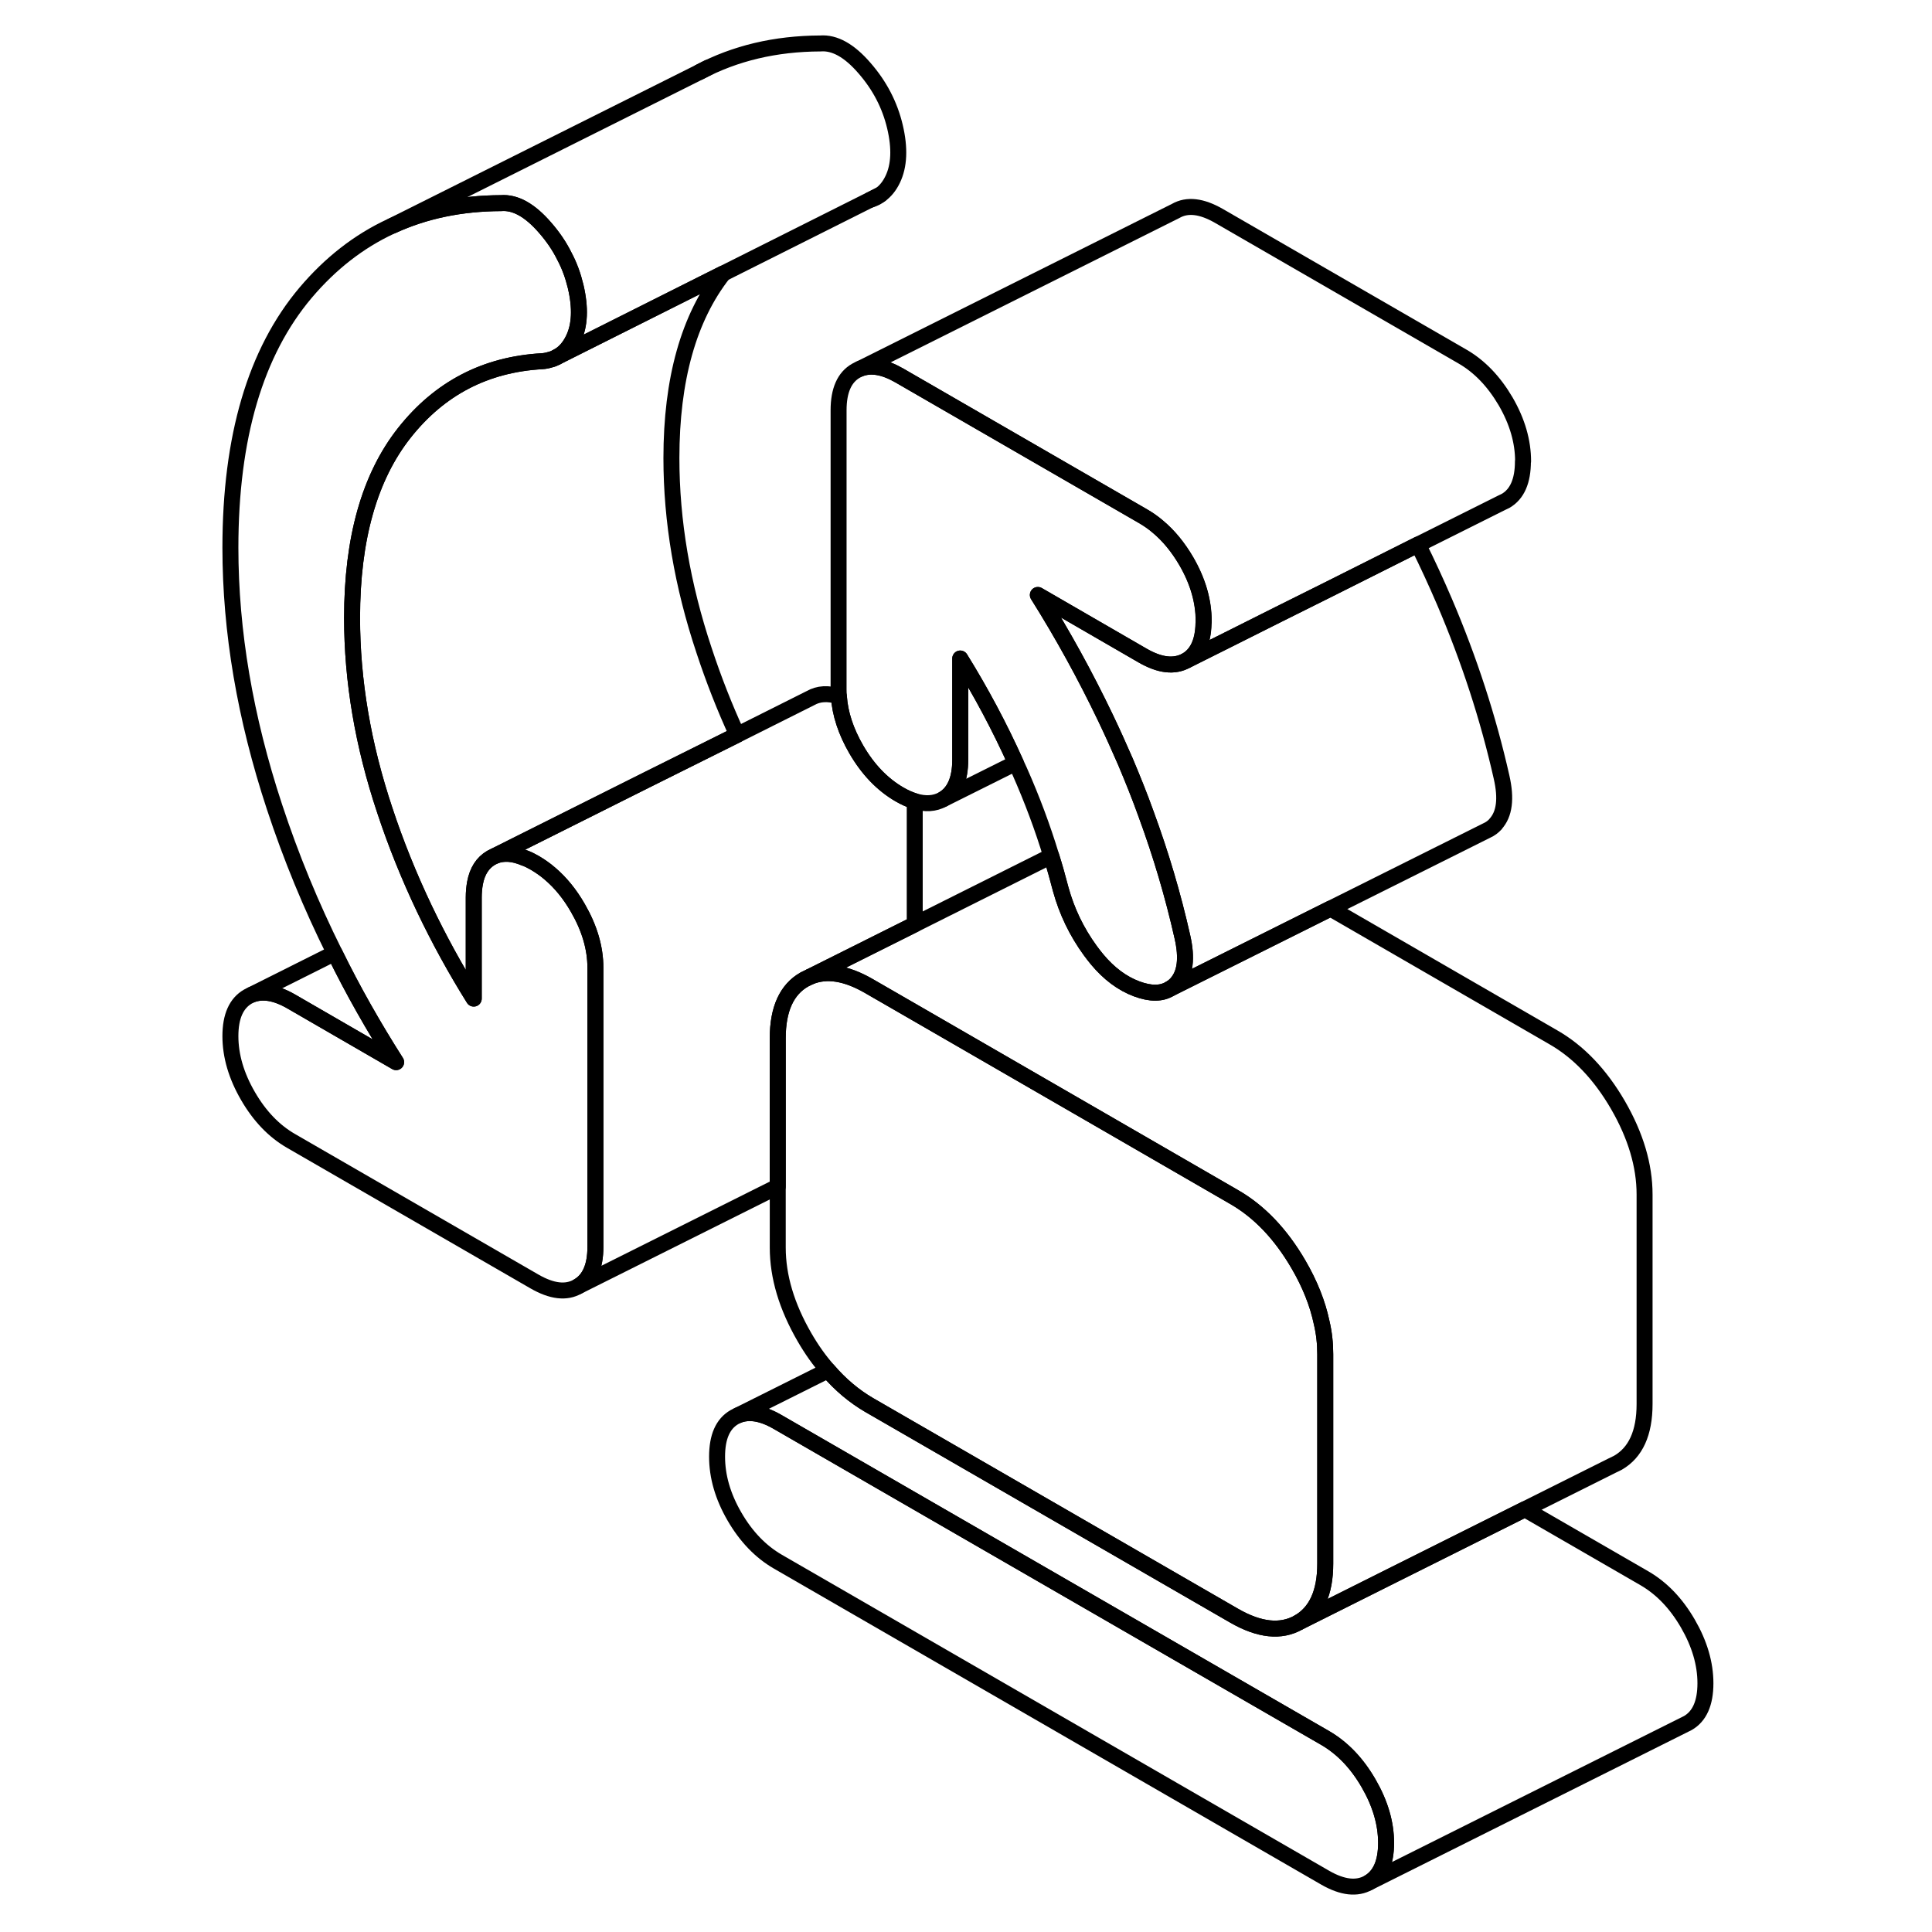 <svg width="24" height="24" viewBox="0 0 97 121" fill="none" xmlns="http://www.w3.org/2000/svg" stroke-width="1px" stroke-linecap="round" stroke-linejoin="round">
    <path d="M74.81 115.421C74.81 116.661 74.44 117.491 73.71 117.911C72.98 118.321 72.08 118.221 71 117.601L36.71 97.802C35.64 97.181 34.73 96.242 34 94.981C33.27 93.722 32.91 92.472 32.91 91.231C32.91 89.992 33.27 89.171 34 88.751L34.22 88.641C34.91 88.362 35.75 88.501 36.71 89.061L71 108.851C72.08 109.481 72.98 110.421 73.71 111.681C74.44 112.941 74.81 114.191 74.81 115.421Z" stroke="currentColor" stroke-linejoin="round"/>
    <path d="M42.51 12.512C42.75 12.442 42.95 12.342 43.14 12.192L42.51 12.512Z" stroke="currentColor" stroke-linejoin="round"/>
    <path d="M94.81 105.422C94.81 106.662 94.44 107.492 93.71 107.912L73.71 117.912C74.44 117.492 74.81 116.662 74.81 115.422C74.81 114.182 74.44 112.942 73.71 111.682C72.98 110.422 72.08 109.482 71 108.852L36.71 89.062C35.75 88.502 34.91 88.362 34.22 88.642L39.86 85.822C40.63 86.722 41.49 87.442 42.43 87.992L65.28 101.182C66.87 102.102 68.22 102.242 69.33 101.612L75.38 98.582L83.5 94.522L91 98.852C92.08 99.482 92.98 100.422 93.71 101.682C94.44 102.942 94.81 104.192 94.81 105.422Z" stroke="currentColor" stroke-linejoin="round"/>
    <path d="M71 84.812V97.932C71 99.752 70.44 100.972 69.33 101.612C68.22 102.242 66.87 102.102 65.28 101.182L42.43 87.992C41.49 87.442 40.63 86.722 39.86 85.822C39.32 85.212 38.83 84.522 38.38 83.742C37.27 81.822 36.71 79.952 36.71 78.132V65.022C36.71 63.202 37.27 61.972 38.38 61.342L38.73 61.172C39.77 60.742 41 60.932 42.43 61.762L45.29 63.412L56.94 70.142L65.28 74.962C66.87 75.872 68.22 77.292 69.33 79.202C70.04 80.422 70.52 81.632 70.77 82.812C70.93 83.482 71 84.152 71 84.812Z" stroke="currentColor" stroke-linejoin="round"/>
    <path d="M81.67 51.612C81.51 51.782 81.34 51.912 81.14 52.002L81.08 52.032L71.33 56.902L61.28 61.922C61.42 61.842 61.55 61.742 61.67 61.612C62.24 60.992 62.36 60.012 62.05 58.662C61.47 56.082 60.71 53.512 59.77 50.962C59.38 49.872 58.94 48.782 58.48 47.692C58.08 46.772 57.67 45.862 57.24 44.962C55.97 42.312 54.56 39.742 53 37.262L59.57 41.062C60.65 41.682 61.55 41.782 62.29 41.372L64.93 40.052L68.05 38.492L71.21 36.912L76.81 34.102C77.4 35.282 77.95 36.482 78.47 37.692C80.02 41.322 81.21 44.982 82.04 48.662C82.35 50.012 82.23 50.992 81.66 51.612H81.67Z" stroke="currentColor" stroke-linejoin="round"/>
    <path d="M63.38 38.892C63.38 38.952 63.38 39.012 63.37 39.072C63.34 40.202 62.98 40.972 62.289 41.372C61.55 41.782 60.65 41.682 59.569 41.062L52.999 37.262C54.559 39.742 55.969 42.312 57.239 44.962C57.669 45.862 58.08 46.772 58.48 47.692C58.94 48.782 59.38 49.872 59.77 50.962C60.709 53.512 61.469 56.082 62.05 58.662C62.359 60.012 62.239 60.992 61.669 61.612C61.55 61.742 61.419 61.842 61.279 61.922C60.739 62.252 60.05 62.252 59.19 61.932C58.279 61.592 57.45 60.972 56.709 60.082C56.569 59.912 56.429 59.732 56.289 59.542C55.429 58.362 54.809 57.072 54.429 55.682C54.249 54.992 54.059 54.302 53.84 53.612C53.3 51.832 52.639 50.062 51.859 48.302C51.779 48.122 51.7 47.952 51.62 47.782C50.599 45.512 49.44 43.342 48.139 41.242V47.572C48.139 48.812 47.779 49.642 47.05 50.062C46.539 50.342 45.95 50.382 45.27 50.172C44.969 50.082 44.66 49.942 44.33 49.752C43.249 49.122 42.349 48.182 41.62 46.922C40.98 45.812 40.609 44.702 40.539 43.612C40.529 43.472 40.52 43.322 40.52 43.182V25.692C40.52 24.452 40.889 23.622 41.62 23.212L41.84 23.102C42.529 22.822 43.359 22.962 44.33 23.522L59.569 32.322C59.9 32.512 60.219 32.732 60.52 32.992C61.19 33.552 61.779 34.272 62.289 35.142C63.02 36.402 63.38 37.652 63.38 38.892Z" stroke="currentColor" stroke-linejoin="round"/>
    <path d="M83.38 28.892C83.38 30.122 83.02 30.952 82.29 31.372L82.06 31.482L76.82 34.102L71.22 36.912L68.06 38.482L64.94 40.052L62.3 41.372C62.99 40.972 63.35 40.202 63.38 39.072C63.39 39.012 63.39 38.952 63.39 38.892C63.39 37.652 63.03 36.402 62.3 35.142C61.79 34.272 61.2 33.552 60.53 32.992C60.23 32.732 59.91 32.512 59.58 32.322L44.34 23.522C43.37 22.962 42.54 22.822 41.85 23.102L61.63 13.212C62.36 12.792 63.26 12.902 64.34 13.522L79.58 22.322C80.66 22.942 81.56 23.882 82.3 25.142C83.03 26.402 83.39 27.652 83.39 28.892H83.38Z" stroke="currentColor" stroke-linejoin="round"/>
    <path d="M34.17 46.022L28.53 48.832L18.98 53.612L18.76 53.722C18.23 54.032 17.89 54.552 17.75 55.302C17.7 55.572 17.67 55.882 17.67 56.212V62.542C16.52 60.702 15.49 58.822 14.57 56.892C13.62 54.892 12.79 52.842 12.1 50.752C10.73 46.652 10.05 42.632 10.05 38.692C10.05 33.742 11.14 29.872 13.33 27.102C15.53 24.322 18.4 22.822 21.95 22.622C22.13 22.612 22.31 22.572 22.47 22.522C22.61 22.492 22.74 22.432 22.86 22.372L22.89 22.352L33.3 17.132C31.13 19.902 30.05 23.762 30.05 28.692C30.05 32.632 30.73 36.652 32.1 40.752C32.69 42.542 33.38 44.302 34.17 46.022Z" stroke="currentColor" stroke-linejoin="round"/>
    <path d="M25.29 60.612V78.092C25.29 79.332 24.92 80.162 24.19 80.572C23.46 80.992 22.56 80.882 21.48 80.262L6.24 71.462C5.16 70.842 4.26 69.902 3.53 68.642C2.8 67.382 2.43 66.132 2.43 64.892C2.43 63.652 2.8 62.832 3.53 62.412L3.75 62.302C4.44 62.032 5.27 62.162 6.24 62.722L12.81 66.522C11.39 64.292 10.1 62.022 8.96 59.692C7.48 56.722 6.22 53.662 5.19 50.532C3.35 44.952 2.43 39.542 2.43 34.302C2.43 27.372 4 22.052 7.14 18.332C8.69 16.502 10.47 15.112 12.47 14.182L12.56 14.142C14.6 13.202 16.87 12.732 19.38 12.722C20.27 12.652 21.19 13.162 22.14 14.262C22.63 14.822 23.04 15.422 23.35 16.052C23.67 16.652 23.89 17.272 24.05 17.932C24.37 19.282 24.32 20.382 23.91 21.232C23.66 21.752 23.32 22.132 22.89 22.352L22.86 22.372C22.74 22.432 22.61 22.492 22.47 22.522C22.31 22.572 22.13 22.612 21.95 22.622C18.4 22.822 15.53 24.322 13.33 27.102C11.14 29.872 10.05 33.742 10.05 38.692C10.05 42.632 10.73 46.652 12.1 50.752C12.79 52.842 13.62 54.892 14.57 56.892C15.49 58.822 16.52 60.702 17.67 62.542V56.212C17.67 55.882 17.7 55.572 17.75 55.302C17.89 54.552 18.23 54.032 18.76 53.722L18.98 53.612C19.53 53.392 20.15 53.432 20.87 53.742H20.88C21.07 53.812 21.27 53.912 21.48 54.032C21.82 54.232 22.14 54.452 22.44 54.712C23.11 55.282 23.69 55.992 24.19 56.862C24.92 58.122 25.29 59.372 25.29 60.612Z" stroke="currentColor" stroke-linejoin="round"/>
    <path d="M45.289 50.612V57.892L38.73 61.172L38.38 61.342C37.27 61.972 36.709 63.202 36.709 65.022V74.312L24.189 80.572C24.919 80.162 25.29 79.332 25.29 78.092V60.612C25.29 59.372 24.919 58.122 24.189 56.862C23.689 55.992 23.11 55.282 22.439 54.712C22.14 54.452 21.82 54.232 21.48 54.032C21.27 53.912 21.07 53.812 20.88 53.742H20.869C20.149 53.432 19.529 53.392 18.98 53.612L28.529 48.832L34.169 46.022L38.76 43.722C39.27 43.432 39.859 43.402 40.539 43.612C40.609 44.702 40.98 45.812 41.62 46.922C42.349 48.182 43.249 49.122 44.33 49.752C44.66 49.942 44.969 50.082 45.27 50.172C45.279 50.322 45.289 50.462 45.289 50.612Z" stroke="currentColor" stroke-linejoin="round"/>
    <path d="M12.81 66.522L6.24 62.722C5.27 62.162 4.44 62.032 3.75 62.302L8.96 59.692C10.1 62.022 11.39 64.292 12.81 66.522Z" stroke="currentColor" stroke-linejoin="round"/>
    <path d="M51.62 47.782L47.05 50.062C47.78 49.642 48.14 48.812 48.14 47.572V41.242C49.44 43.342 50.6 45.512 51.62 47.782Z" stroke="currentColor" stroke-linejoin="round"/>
    <path d="M43.91 11.232C43.709 11.652 43.45 11.972 43.14 12.192L42.51 12.512H42.5L33.31 17.122H33.3L22.89 22.352C23.32 22.132 23.66 21.752 23.91 21.232C24.32 20.382 24.37 19.282 24.05 17.932C23.89 17.272 23.67 16.652 23.35 16.052C23.04 15.422 22.63 14.822 22.14 14.262C21.19 13.162 20.27 12.652 19.38 12.722C16.87 12.732 14.6 13.202 12.56 14.142L31.81 4.512C34.04 3.332 36.56 2.732 39.38 2.722C40.27 2.652 41.19 3.162 42.14 4.262C43.1 5.362 43.73 6.582 44.05 7.932C44.37 9.282 44.319 10.382 43.91 11.232Z" stroke="currentColor" stroke-linejoin="round"/>
    <path d="M32.36 4.231L31.81 4.511" stroke="currentColor" stroke-linejoin="round"/>
    <path d="M90.999 74.812V87.932C90.999 89.752 90.439 90.972 89.329 91.612L88.98 91.782L83.499 94.522L75.379 98.582L69.329 101.612C70.439 100.972 70.999 99.752 70.999 97.932V84.812C70.999 84.152 70.93 83.482 70.769 82.812C70.519 81.632 70.04 80.422 69.329 79.202C68.219 77.292 66.87 75.872 65.279 74.962L56.94 70.142L45.289 63.412L42.429 61.762C40.999 60.932 39.77 60.742 38.73 61.172L45.289 57.892L53.84 53.612C54.059 54.302 54.249 54.992 54.429 55.682C54.809 57.072 55.429 58.362 56.289 59.542C56.429 59.732 56.569 59.912 56.709 60.082C57.45 60.972 58.279 61.592 59.19 61.932C60.05 62.252 60.739 62.252 61.279 61.922L71.329 56.902L85.279 64.962C86.87 65.872 88.219 67.292 89.329 69.202C90.439 71.122 90.999 72.992 90.999 74.812Z" stroke="currentColor" stroke-linejoin="round"/>
</svg>